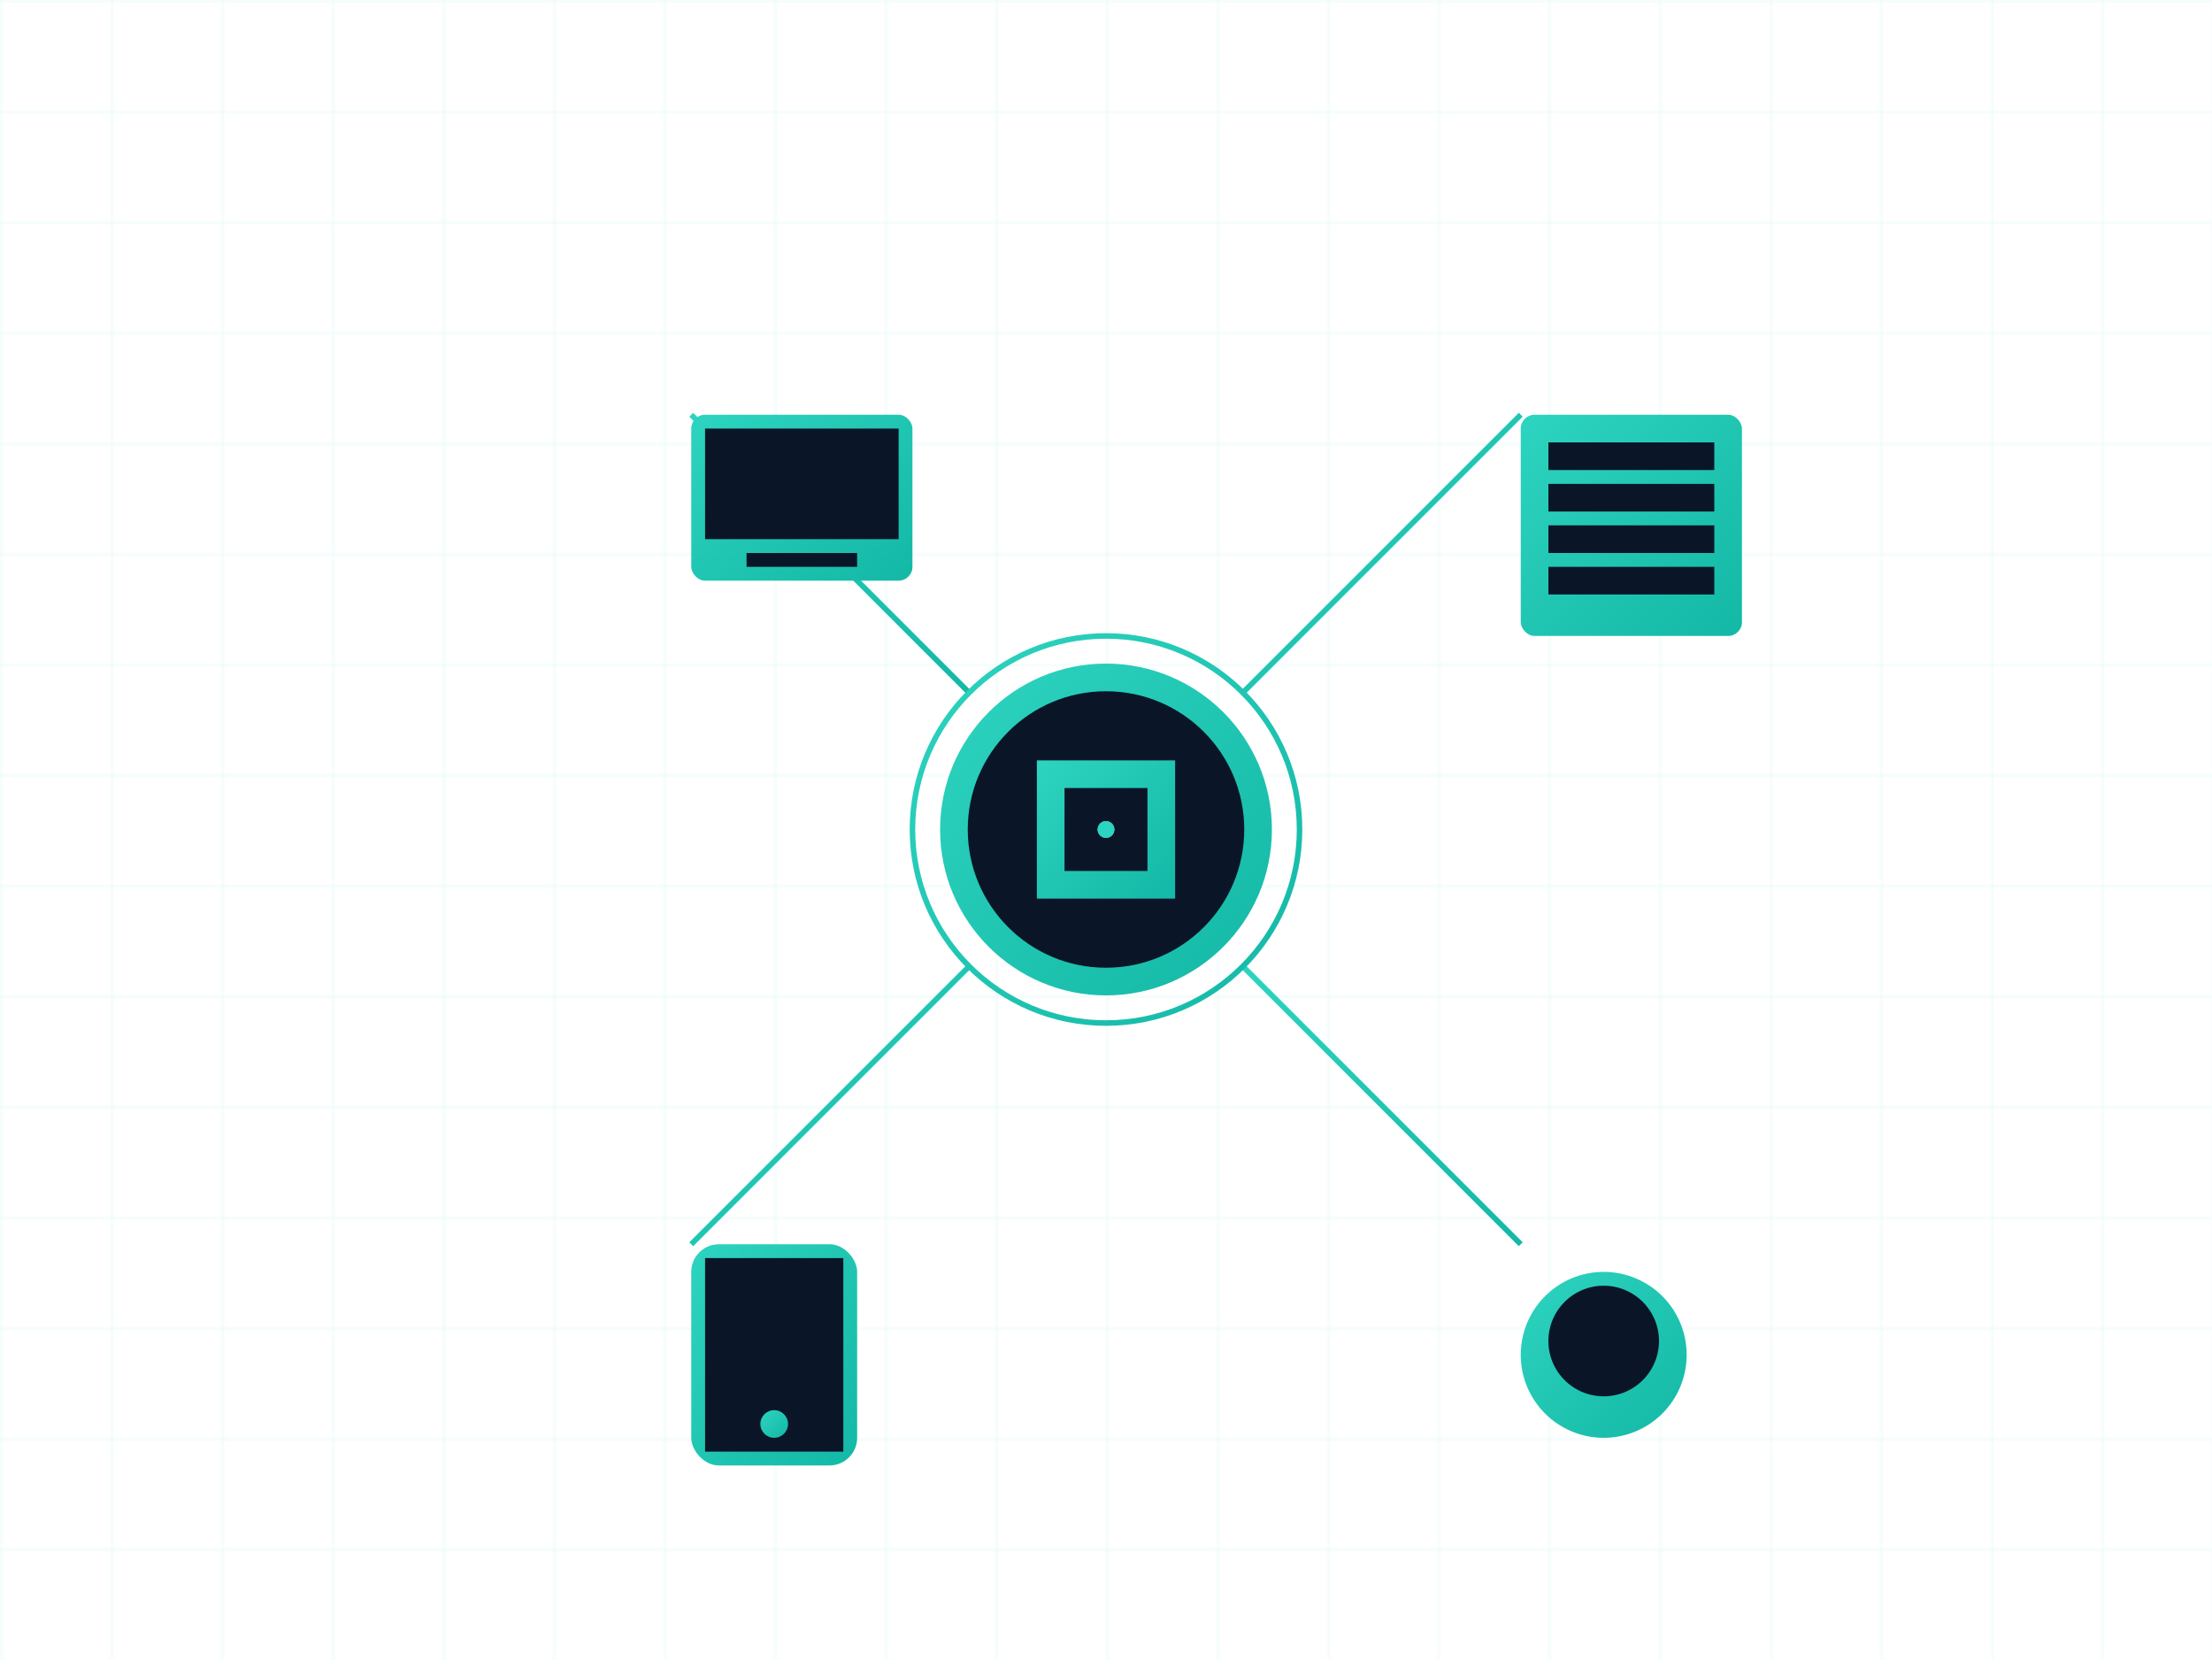 <?xml version="1.0" encoding="UTF-8"?>
<svg width="800" height="600" viewBox="0 0 800 600" fill="none" xmlns="http://www.w3.org/2000/svg">
  <defs>
    <linearGradient id="supportGradient" x1="0" y1="0" x2="1" y2="1">
      <stop offset="0%" stop-color="#2DD4BF"/>
      <stop offset="100%" stop-color="#14B8A6"/>
    </linearGradient>
    <filter id="glow" x="-50%" y="-50%" width="200%" height="200%">
      <feGaussianBlur in="SourceGraphic" stdDeviation="4" result="blur"/>
      <feMerge>
        <feMergeNode in="blur"/>
        <feMergeNode in="SourceGraphic"/>
      </feMerge>
    </filter>
  </defs>

  <!-- Background Grid -->
  <pattern id="grid" width="40" height="40" patternUnits="userSpaceOnUse">
    <path d="M 40 0 L 0 0 0 40" fill="none" stroke="#2DD4BF" stroke-width="0.5" opacity="0.2"/>
  </pattern>
  <rect width="800" height="600" fill="url(#grid)"/>

  <!-- Central Support Hub -->
  <g transform="translate(400,300)">
    <!-- Connection Lines -->
    <g stroke="url(#supportGradient)" stroke-width="2">
      <path d="M-150,-150 L-50,-50">
        <animate attributeName="stroke-dasharray" values="0,200;200,0" dur="2s" repeatCount="indefinite"/>
      </path>
      <path d="M150,-150 L50,-50">
        <animate attributeName="stroke-dasharray" values="0,200;200,0" dur="2s" repeatCount="indefinite"/>
      </path>
      <path d="M-150,150 L-50,50">
        <animate attributeName="stroke-dasharray" values="0,200;200,0" dur="2s" repeatCount="indefinite"/>
      </path>
      <path d="M150,150 L50,50">
        <animate attributeName="stroke-dasharray" values="0,200;200,0" dur="2s" repeatCount="indefinite"/>
      </path>
    </g>

    <!-- Central Circle -->
    <circle r="60" fill="url(#supportGradient)" filter="url(#glow)">
      <animate attributeName="r" values="55;60;55" dur="2s" repeatCount="indefinite"/>
    </circle>
    <circle r="50" fill="#0A1628"/>
    <path d="M-25,-25 h50 v50 h-50z" fill="url(#supportGradient)"/>
    <path d="M-15,-15 h30 v30 h-30z" fill="#0A1628"/>

    <!-- Corner Elements -->
    <!-- Laptop (Top Left) -->
    <g transform="translate(-150,-150)">
      <rect width="80" height="60" rx="5" fill="url(#supportGradient)"/>
      <rect x="5" y="5" width="70" height="40" fill="#0A1628"/>
      <rect x="20" y="50" width="40" height="5" fill="#0A1628"/>
    </g>

    <!-- Server (Top Right) -->
    <g transform="translate(150,-150)">
      <rect width="80" height="80" rx="5" fill="url(#supportGradient)"/>
      <rect x="10" y="10" width="60" height="10" fill="#0A1628"/>
      <rect x="10" y="25" width="60" height="10" fill="#0A1628"/>
      <rect x="10" y="40" width="60" height="10" fill="#0A1628"/>
      <rect x="10" y="55" width="60" height="10" fill="#0A1628"/>
    </g>

    <!-- Mobile Device (Bottom Left) -->
    <g transform="translate(-150,150)">
      <rect width="60" height="80" rx="10" fill="url(#supportGradient)"/>
      <rect x="5" y="5" width="50" height="70" fill="#0A1628"/>
      <circle cx="30" cy="65" r="5" fill="url(#supportGradient)"/>
    </g>

    <!-- Cloud (Bottom Right) -->
    <g transform="translate(150,150)">
      <path d="M0,40 a30,30 0 1,1 60,0 a20,20 0 1,1 -60,0" fill="url(#supportGradient)"/>
      <path d="M10,35 a20,20 0 1,1 40,0 a15,15 0 1,1 -40,0" fill="#0A1628"/>
    </g>

    <!-- Animated Particles -->
    <g fill="#2DD4BF">
      <circle r="3">
        <animateMotion path="M-150,-150 L-50,-50" dur="1.5s" repeatCount="indefinite"/>
      </circle>
      <circle r="3">
        <animateMotion path="M150,-150 L50,-50" dur="1.5s" repeatCount="indefinite"/>
      </circle>
      <circle r="3">
        <animateMotion path="M-150,150 L-50,50" dur="1.5s" repeatCount="indefinite"/>
      </circle>
      <circle r="3">
        <animateMotion path="M150,150 L50,50" dur="1.5s" repeatCount="indefinite"/>
      </circle>
    </g>

    <!-- Pulse Effect -->
    <circle r="70" stroke="url(#supportGradient)" stroke-width="2" fill="none">
      <animate attributeName="r" values="70;90;70" dur="2s" repeatCount="indefinite"/>
      <animate attributeName="opacity" values="1;0;1" dur="2s" repeatCount="indefinite"/>
    </circle>
  </g>
</svg> 